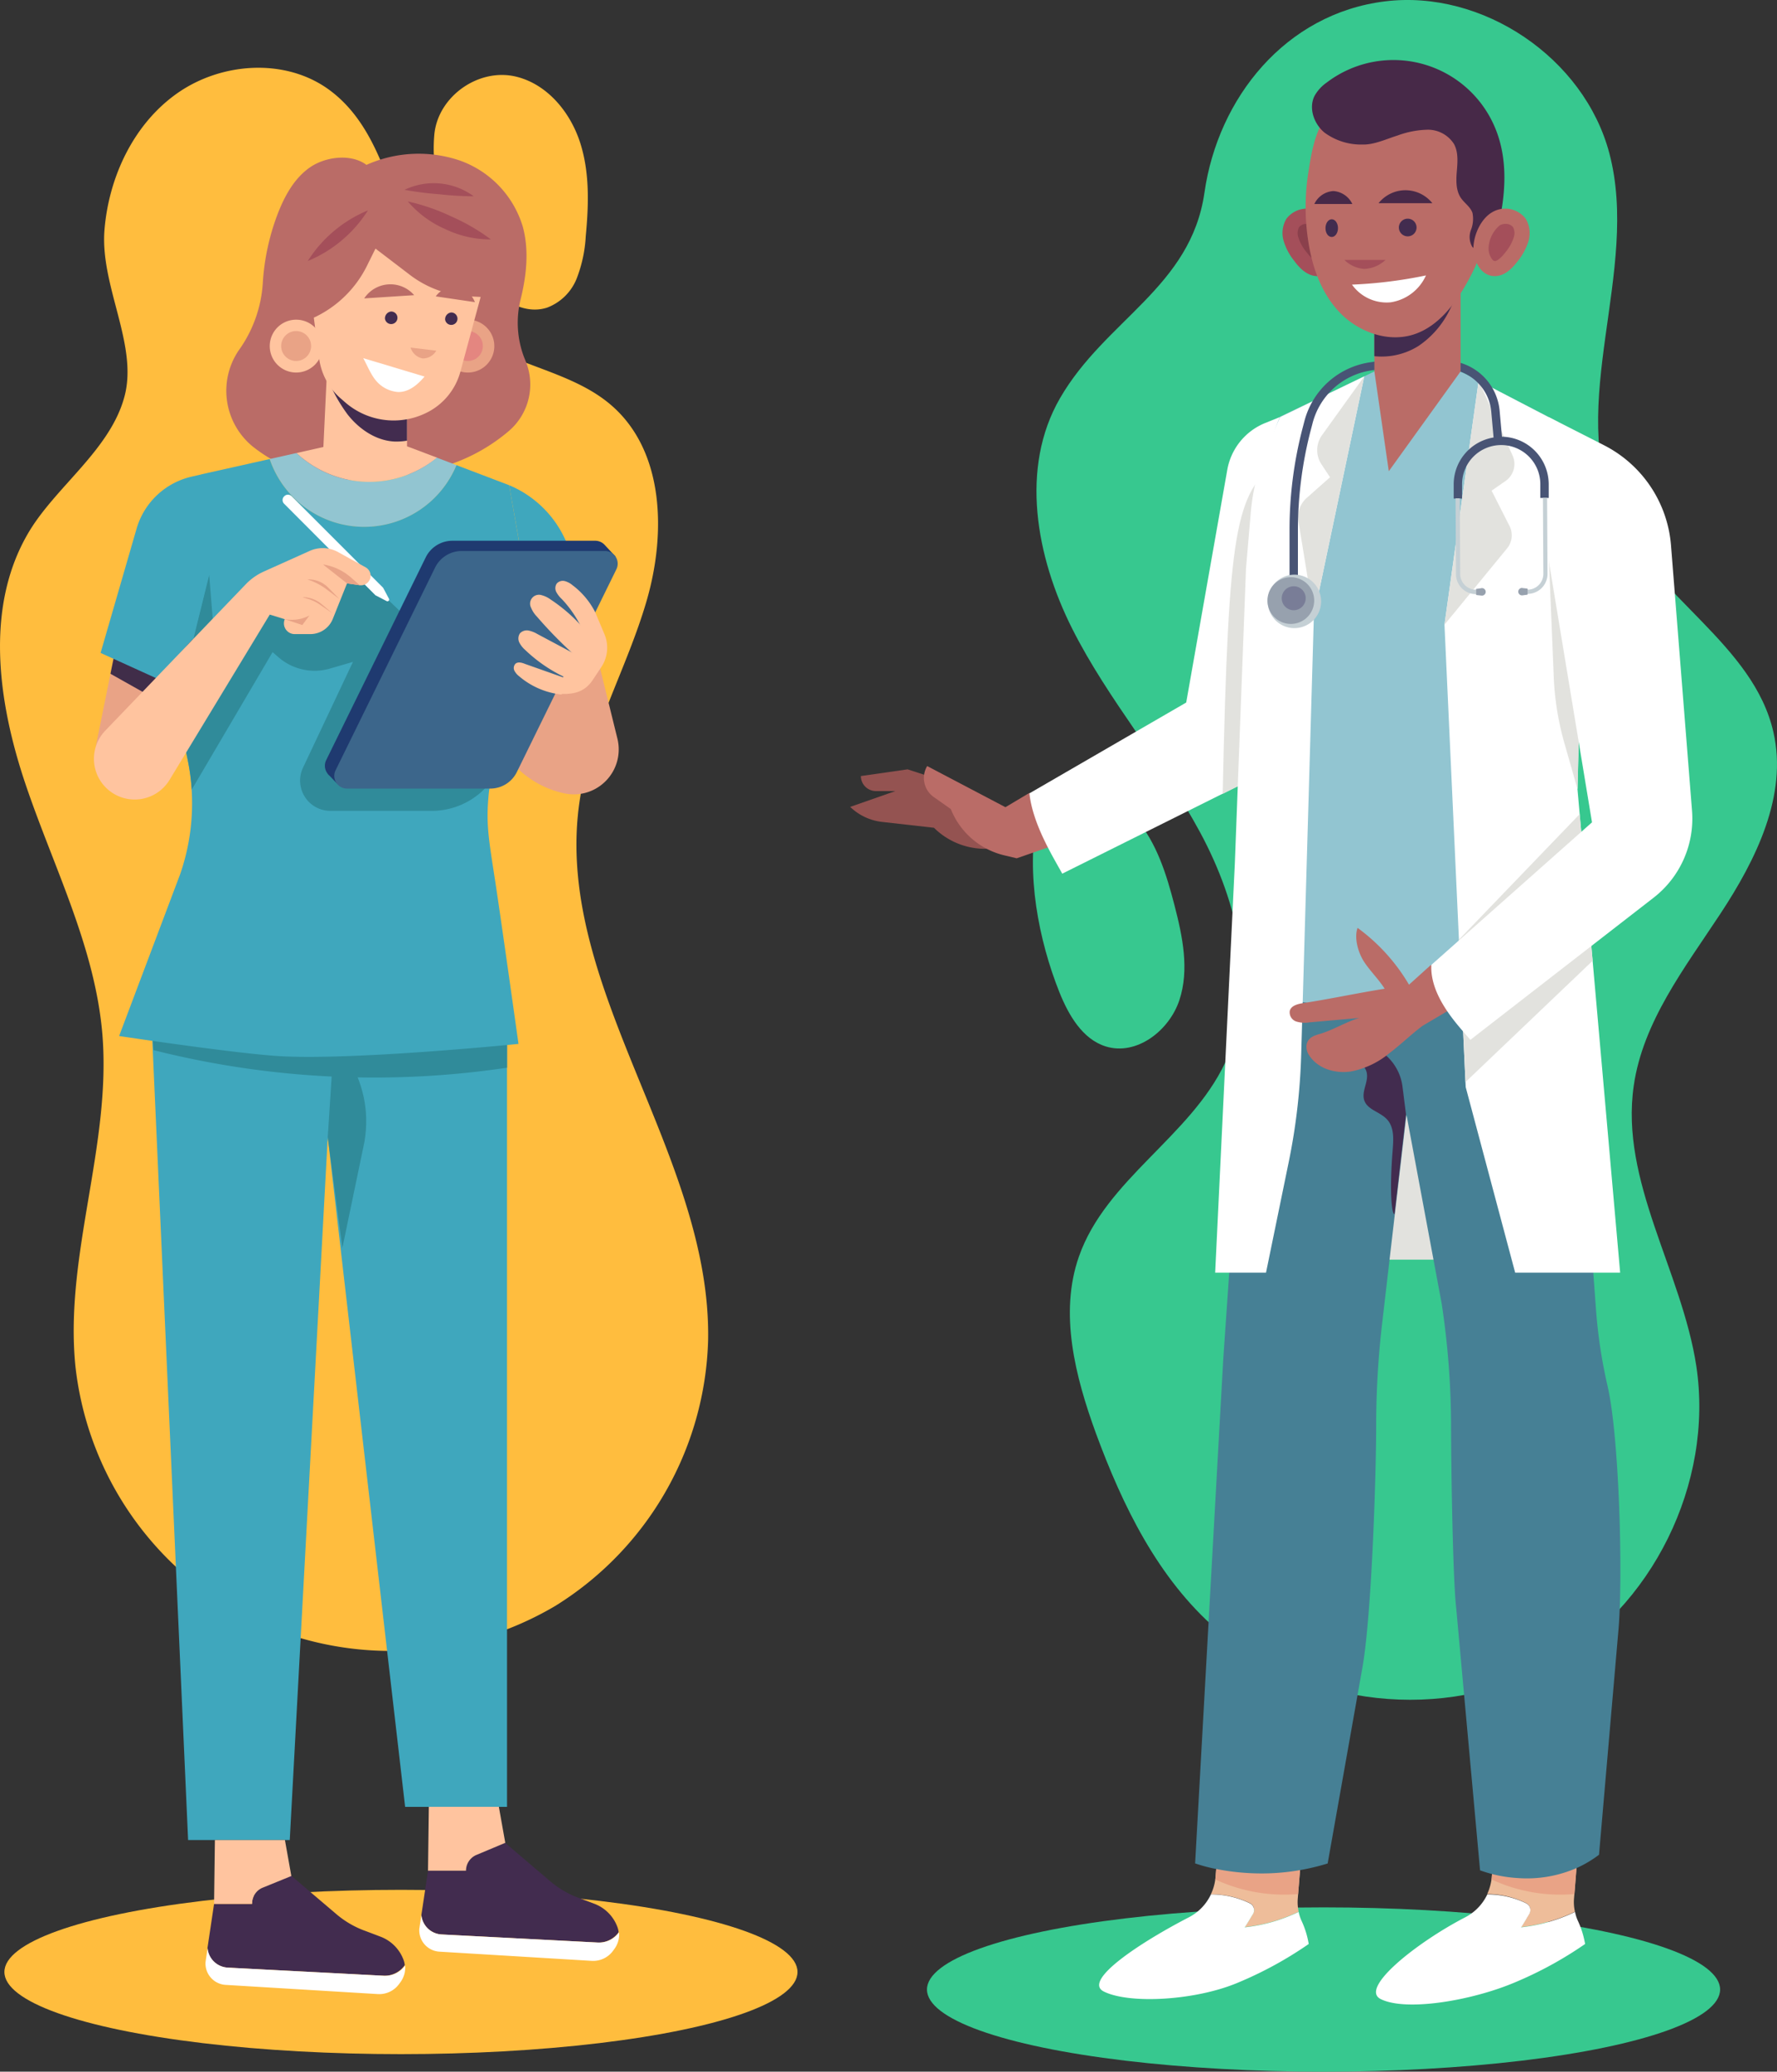 <svg xmlns="http://www.w3.org/2000/svg" viewBox="0 0 771.99 900"><rect x="0" y="0" width="771.99" height="900" fill="#333333" stroke="none"/><defs><style>.cls-1{fill:#ffbd3e;}.cls-2{fill:#3fa7bd;}.cls-3{fill:#308b9a;}.cls-4{fill:#422c4f;}.cls-5{fill:#fff;}.cls-6{fill:#ffc49f;}.cls-7{fill:#ba6c67;}.cls-8{fill:#a44f5a;}.cls-9{fill:#92c5d1;}.cls-10{fill:#e9a386;}.cls-11{fill:#e48680;}.cls-12{fill:#402d49;}.cls-13{fill:#f5db89;}.cls-14{fill:#1f3a70;}.cls-15{fill:#3c668b;}.cls-16{fill:#37c88f;}.cls-17{fill:#e2e2de;}.cls-18{fill:#eebd9a;}.cls-19{fill:#468095;}.cls-20{fill:#945351;}.cls-21{fill:#485475;}.cls-22{fill:#c5d0d5;}.cls-23{fill:#97a1ae;}.cls-24{fill:#797d97;}.cls-25{fill:#8a404c;}.cls-26{fill:#472948;}</style></defs><g id="Layer_2" data-name="Layer 2"><g id="Layer_1-2" data-name="Layer 1"><g id="Layer_2-2" data-name="Layer 2"><g id="OBJECTS"><path class="cls-1" d="M45.4,99.73c1.92-23,12.73-46,31.7-59.28s46.19-15.26,65.11-2c33.5,23.57,28.21,78.87,59.68,105,18.45,15.32,45.59,16.93,63.72,32.64,23,19.9,23.81,55.66,15.32,84.87s-24.32,56.22-29,86.24c-12.49,80.41,57.13,153.6,55.7,235a140.39,140.39,0,0,1-66.31,115.41,140.47,140.47,0,0,1-133,5.47A140.41,140.41,0,0,1,32.76,593.5c-4.82-48,15.64-95.84,11.73-144-3.15-38-21.15-72.62-33.33-108.62s-18-77.82,1.7-110.3c12-19.67,35.29-35.55,41.28-58.56C60,149.56,43.37,124.05,45.4,99.73Z"/><path class="cls-1" d="M208.21,119.65c7.12,9.16,18.43,17.56,29.46,14a22.34,22.34,0,0,0,12.91-12.77,59.49,59.49,0,0,0,3.89-18.25c1.29-13.67,1.76-27.74-2.48-40.79s-14.05-25-27.32-28.43c-16.53-4.31-34.58,8.49-36,25.26C186.83,79.91,195.28,103.14,208.21,119.65Z"/><ellipse class="cls-1" cx="174.19" cy="856.69" rx="172.28" ry="35.69"/><polygon class="cls-2" points="214.78 408.88 220.27 439.9 220.27 784.95 176 784.95 142.38 494.04 125.88 799.37 81.72 799.37 65.91 446.04 74.06 403.61 214.78 408.88"/><path class="cls-3" d="M66.71,456.21,65.91,446l8.15-42.43,140.72,5.27,5.51,31v24A391.6,391.6,0,0,1,66.71,456.21Z"/><path class="cls-3" d="M142.39,494l2.85-44.22L183.86,446,151,458.84h0c6.48,11.59,9.68,23.14,7.33,37.19l-9.6,46.15Z"/><path class="cls-4" d="M166.69,858.32l-67.88-3.53a9.31,9.31,0,0,1-8.69-8.42L93,827.09h16.51a7.45,7.45,0,0,1,4.46-7l12.51-5.25,19.61,16.69a40.78,40.78,0,0,0,12,7.1l7.24,2.73a17.14,17.14,0,0,1,10,10.12h0a8.41,8.41,0,0,1,.51,2.23h0A10.71,10.71,0,0,1,166.69,858.32Z"/><path class="cls-5" d="M89.4,851.59l.79-5.22a9.31,9.31,0,0,0,8.68,8.42l67.82,3.53a10.69,10.69,0,0,0,9.31-4.47h0a10.64,10.64,0,0,1-2,7.22l-.55.75a10.65,10.65,0,0,1-9.32,4.47l-66.18-4a9.31,9.31,0,0,1-8.66-9.92C89.34,852.11,89.37,851.85,89.4,851.59Z"/><path class="cls-6" d="M109.51,827.09H93l.36-27.72h30.42L126.57,815,114,820.12A7.45,7.45,0,0,0,109.51,827.09Z"/><path class="cls-4" d="M259.63,843.89l-67.88-3.51a9.31,9.31,0,0,1-8.69-8.44l2.88-19.25h16.51a7.42,7.42,0,0,1,4.46-6.88l12.51-5.25L239,817.24a40.81,40.81,0,0,0,12,7.11l7.24,2.72a17.16,17.16,0,0,1,10,10.12h0a8.59,8.59,0,0,1,.51,2.23h0A10.64,10.64,0,0,1,259.63,843.89Z"/><path class="cls-5" d="M182.28,837.19l.78-5.25a9.31,9.31,0,0,0,8.69,8.44l67.88,3.51a10.63,10.63,0,0,0,9.31-4.47h0a10.63,10.63,0,0,1-2,7.22l-.55.76a10.69,10.69,0,0,1-9.32,4.46l-66.18-4a9.31,9.31,0,0,1-8.73-9.86Q182.22,837.6,182.28,837.19Z"/><path class="cls-6" d="M202.45,812.69H185.94l.36-27.75h30.42l2.79,15.64L207,805.83A7.43,7.43,0,0,0,202.45,812.69Z"/><path class="cls-7" d="M188.33,203.83a78.34,78.34,0,0,0,32.86-16.7A26.61,26.61,0,0,0,228.4,157c-.2-.54-.42-1.05-.63-1.57A42.13,42.13,0,0,1,226.19,130c2.55-10.41,3.68-21.09,1-31.27a43.82,43.82,0,0,0-27.45-29,55.58,55.58,0,0,0-40.54,1.9c-6.7-5-17.87-3.62-24.68,1.18s-10.9,12.44-13.88,20.1a101.2,101.2,0,0,0-6.47,30.05,56.16,56.16,0,0,1-10,28.61l-.23.31a31.28,31.28,0,0,0,5.85,42.1A67.69,67.69,0,0,0,131,205.33C148.57,211.09,170.33,208.12,188.33,203.83Z"/><path class="cls-8" d="M177.16,87.51A88.75,88.75,0,0,1,196,94a86.89,86.89,0,0,1,17.24,10,45.07,45.07,0,0,1-19.79-4.47A45,45,0,0,1,177.16,87.51Z"/><path class="cls-8" d="M175.75,82.46a29.41,29.41,0,0,1,30.07,2.82,143.62,143.62,0,0,1-15.1-.9A139.87,139.87,0,0,1,175.75,82.46Z"/><path class="cls-8" d="M133.7,113.4a56.46,56.46,0,0,1,26.15-22A56.56,56.56,0,0,1,133.7,113.4Z"/><path class="cls-6" d="M157.06,209.24a47.24,47.24,0,0,1-28.26-12.42l11.69-2.64,1.45-30.73.58-12.37,34.31,25.62v17.19l13.09,4.94A47.09,47.09,0,0,1,157.06,209.24Z"/><path class="cls-9" d="M128.8,196.82a46.22,46.22,0,0,0,61,2l8.53,3.24a43.35,43.35,0,0,1-81.17-2.64Z"/><path class="cls-4" d="M151,180.05a69.2,69.2,0,0,1-9.07-16.6l.58-12.37,34.31,25.62v14.74a27.32,27.32,0,0,1-5.34.38C163.38,191.48,156,186.43,151,180.05Z"/><path class="cls-2" d="M78.24,379.84A93.83,93.83,0,0,0,81.5,330L71.11,279.84l16.11-73.71,29.93-6.7a43.37,43.37,0,0,0,81.16,2.64l22.88,8.71,11.16,63.59a83,83,0,0,1-12.84,49.52,49.29,49.29,0,0,0-7.26,21.78c-1.12,12.37,0,18.45,2.86,37,2.7,17.67,10.14,70.83,10.14,70.83s-69.08,7-102.34,5.4c-17.87-.8-71.16-8.82-71.16-8.82Z"/><path class="cls-3" d="M84,297.06V277.61l6.88-27.83,2.89,35.74,21.86-25.78,22.11-13.4,20.11,3.93,19,18.2L227.1,319s-6.12,9.81-13.22,19.72a32.35,32.35,0,0,1-26.35,13.54h-44a13.14,13.14,0,0,1-11.89-18.76l21.69-45.95-10.34,3a23.92,23.92,0,0,1-21.84-4.87l-2.73-2.37L83.31,343a94.69,94.69,0,0,0-1.77-13l-5-24.19Z"/><path class="cls-2" d="M221.19,210.78h0A46.52,46.52,0,0,1,248,241.07l3.28,11.72-22.13,3.11Z"/><path class="cls-10" d="M254.69,265.91l13.54,55A19.53,19.53,0,0,1,254,344.52a19.3,19.3,0,0,1-3.62.54h0a20.23,20.23,0,0,1-5.21-.4h0a41.89,41.89,0,0,1-31.07-28.1l-2.72-8.37,21-40.86Z"/><polygon class="cls-11" points="227.51 277.03 231.66 319.82 215.89 299.43 227.51 277.03"/><path class="cls-10" d="M191.79,150.32a11.48,11.48,0,1,0,11.53-11.44,11.48,11.48,0,0,0-11.53,11.44Z"/><path class="cls-11" d="M196.77,150.32a6.5,6.5,0,1,0,6.55-6.5,6.5,6.5,0,0,0-6.55,6.5Z"/><path class="cls-6" d="M117.19,150.32a11.48,11.48,0,1,0,11.53-11.44h-.07A11.46,11.46,0,0,0,117.19,150.32Z"/><path class="cls-10" d="M122.15,150.32a6.5,6.5,0,1,0,6.5-6.5h0A6.51,6.51,0,0,0,122.15,150.32Z"/><path class="cls-6" d="M208.81,129,200,161.51a28.07,28.07,0,0,1-13.54,17.2h0a32.1,32.1,0,0,1-17.73,3.88h0A32.08,32.08,0,0,1,150.2,175l-2-1.74a27.9,27.9,0,0,1-9.6-17.87L136.33,138h0a48.53,48.53,0,0,0,23-22.34l3.79-7.66L178,119.36a45.75,45.75,0,0,0,25.89,9.4Z"/><path class="cls-7" d="M168.76,123.54a13.64,13.64,0,0,1,11.17,4.69l-21.71,1.4A13.64,13.64,0,0,1,168.76,123.54Z"/><path class="cls-7" d="M198.45,124.65a9.89,9.89,0,0,0-9.14,4.11l17,2.5A10.56,10.56,0,0,0,198.45,124.65Z"/><path class="cls-4" d="M167.24,138.48a2.73,2.73,0,1,0,2.69-3.15A3,3,0,0,0,167.24,138.48Z"/><path class="cls-4" d="M193.38,138.88a2.7,2.7,0,1,0,2.68-3.13A2.94,2.94,0,0,0,193.38,138.88Z"/><path class="cls-10" d="M178.37,151l11.17,1.34a6.72,6.72,0,0,1-6,3.37A6.84,6.84,0,0,1,178.37,151Z"/><path class="cls-5" d="M157.8,155.59l26.64,8c-3,3.56-6.9,6.86-11.59,6.71a13.88,13.88,0,0,1-9.22-4.61C161.19,163,159.52,158.69,157.8,155.59Z"/><polygon class="cls-10" points="52.88 268.58 41.58 324.43 83.95 277.61 52.88 268.58"/><polygon class="cls-12" points="52.88 268.58 47.99 292.71 62.76 301.02 83.95 277.61 52.88 268.58"/><path class="cls-2" d="M87.17,206.16l-4,.93a32.43,32.43,0,0,0-23.83,22.56l-15.64,54,24.57,11.17,15.64-17.33,7.75-31.31a56.77,56.77,0,0,0-2.24-34.09Z"/><path class="cls-5" d="M126.73,215.6l39.71,39.74,2.55,4.8a.73.73,0,0,1-.33,1,.74.74,0,0,1-.68,0l-4.87-2.53-39.64-39.73a2.24,2.24,0,0,1-.11-3.16l.11-.11h0a2.23,2.23,0,0,1,3.15-.1Z"/><path class="cls-6" d="M160.66,251.79a4.19,4.19,0,0,0-1.81-5.32l-12.44-6.88a13.8,13.8,0,0,0-12-.2l-19.88,8.94a25.19,25.19,0,0,0-7.75,5.49l-61,63.55A17.66,17.66,0,0,0,46,342.16h0a17.71,17.71,0,0,0,27.66-3.35L117.19,267l6.52,2h0a4.67,4.67,0,0,0,2.5,6.11,4.61,4.61,0,0,0,1.84.36h6.85a10.5,10.5,0,0,0,9.72-6.7l6.14-15.34,5.43.8a4.18,4.18,0,0,0,4.47-2.48Z"/><path class="cls-10" d="M150.76,253.46l-10.34-8.17h.36a24.05,24.05,0,0,1,11.72,5.61l3.8,3.35Z"/><path class="cls-10" d="M123.71,269l7.62,2.54,3.1-4.15h0a16.28,16.28,0,0,1-9.67,1.74Z"/><path class="cls-10" d="M147.48,260.25l-4.67-4.75a12,12,0,0,0-9.27-3.78h0l.67.23a27.81,27.81,0,0,1,7.66,4.08Z"/><path class="cls-10" d="M144.46,266.46l-4.73-4a12.78,12.78,0,0,0-7.42-3h-.87l2,.61a18.71,18.71,0,0,1,5,2.23Z"/><path class="cls-13" d="M231.5,321l1.19-11.17-1.3-.4a12,12,0,0,1-7.89-15c.05-.16.11-.33.17-.49l7-19.36,20.55,6.23Z"/><path class="cls-14" d="M142.27,336a5.48,5.48,0,0,1-.56-5.78l43.2-88a12.91,12.91,0,0,1,11.57-7.3H258.6a5.58,5.58,0,0,1,4.09,1.8l4.75,5.1-3.57.33a6.07,6.07,0,0,1-.31.74L220.36,331a12.89,12.89,0,0,1-11.57,7.21H147.12l-.67,2.24-3.33-3.49a4.72,4.72,0,0,1-.82-.85Z"/><path class="cls-15" d="M145.85,334.52l43.19-88a12.9,12.9,0,0,1,11.6-7.15h62.11a5.51,5.51,0,0,1,5,8l-43.2,88a12.86,12.86,0,0,1-11.59,7.22H150.81a5.52,5.52,0,0,1-5-8Z"/><path class="cls-6" d="M258.55,265.91l4.05,9.62a15.16,15.16,0,0,1-1.37,14.27l-3.75,5.63c-3.86,5.81-9.36,6.48-16.28,5.86Z"/><path class="cls-6" d="M258.55,265.91a33.86,33.86,0,0,0-9.8-11.66,8.75,8.75,0,0,0-3.4-1.81,3.52,3.52,0,0,0-3.5,1.09,3.65,3.65,0,0,0-.14,3.73,12.33,12.33,0,0,0,2.44,3.08,48.92,48.92,0,0,1,10.23,16.49A23.4,23.4,0,0,0,258.55,265.91Z"/><path class="cls-6" d="M250.49,285.38a184.62,184.62,0,0,1-17.22-17.49,12.25,12.25,0,0,1-2.59-3.95,3.86,3.86,0,0,1,4.69-5.36,11.38,11.38,0,0,1,3.73,1.79,71,71,0,0,1,16.71,15.36C254.13,278.77,252.14,282.34,250.49,285.38Z"/><path class="cls-6" d="M247.12,295a65.16,65.16,0,0,1-19-12.68,10.61,10.61,0,0,1-2.53-3.24,4,4,0,0,1,.29-3.93,4.09,4.09,0,0,1,3.71-1.23,12.54,12.54,0,0,1,3.78,1.47l17.35,9.25C249.51,287.84,248.3,291.73,247.12,295Z"/><path class="cls-6" d="M244,301.73a33.9,33.9,0,0,1-18.54-8,7.18,7.18,0,0,1-2-2.39,2.69,2.69,0,0,1,.42-2.93c1-1,2.77-.58,4.16,0l18.09,6.39C245.29,296.82,244.77,299.7,244,301.73Z"/></g></g><g id="Layer_2-3" data-name="Layer 2"><g id="OBJECTS-2" data-name="OBJECTS"><path class="cls-16" d="M601.62.6c42.44-5.27,86.62,24.57,97.54,66,13.51,51.21-19.1,108.88,3.08,157,16.44,35.74,59.55,56.24,68.21,94.55,6.24,27.45-7.57,55.3-23.05,78.8s-33.66,46.91-37.65,74.76c-6,41.52,20.88,80.41,27.2,121.82,7.62,50.88-19.19,105.29-64.3,130S567.2,741.71,528.47,707.8c-25.38-22.09-40.76-53.56-52.4-85.23-8.94-24.57-16-52-7.35-76.68,11.73-33.51,48.4-52.16,63.5-84.16,14.88-31.52,5.67-69.45-10.85-100.13s-39.9-57.36-55.58-88.5S443,203.26,460.5,173c19.61-34,56.87-48.2,62.76-89.34S558.47,5.94,601.62.6Z"/><path class="cls-16" d="M460.25,431.08c4,9.94,10,20.35,20.11,23.52,13.4,4.16,27.6-6.83,32-20.1s1.38-27.7-2.12-41.21-7.64-26.8-16.4-37.26c-10.83-13-38.53-24.57-43.28-.93C445.67,379.53,451.16,408.28,460.25,431.08Z"/><ellipse class="cls-16" cx="574.99" cy="864.31" rx="172.28" ry="35.69"/><polygon class="cls-17" points="613.23 475.13 627.53 547.23 595.97 547.23 613.23 475.13"/><path class="cls-18" d="M543,826.78a3.29,3.29,0,0,1,1.47,4.41l-.13.24c-1.21,2-2.39,4-3.58,5.78a71.76,71.76,0,0,0,23.43-6.7,19.34,19.34,0,0,1-.4-5.63l1.45-18.09L529,804l-.92,11.41a21.8,21.8,0,0,1-2.05,7.55A38.5,38.5,0,0,1,543,826.78Z"/><path class="cls-5" d="M564.18,830.6a72,72,0,0,1-23.43,6.7c1.19-1.78,2.37-3.82,3.58-5.78a3.28,3.28,0,0,0-1.1-4.51l-.24-.14A38.5,38.5,0,0,0,526.06,823a21.52,21.52,0,0,1-9.54,9.92c-20.64,10.65-46.48,27.49-37,32.25,11,5.52,39.64,4,58.18-3.8a165.68,165.68,0,0,0,30.85-16.84,38.42,38.42,0,0,0-3.22-10.3A19.22,19.22,0,0,1,564.18,830.6Z"/><path class="cls-10" d="M563.94,822.83l1.29-16L529,804l-.92,11.41a2.45,2.45,0,0,1-.16,1.07A71.14,71.14,0,0,0,563.94,822.83Z"/><path class="cls-18" d="M663,826.78a3.28,3.28,0,0,1,1.48,4.41c0,.08-.09.16-.14.24-1.18,2-2.39,4-3.55,5.78a72.25,72.25,0,0,0,23.43-6.7,18.36,18.36,0,0,1-.42-5.63l1.45-18.09L649,803.87l-.91,11.41a22.51,22.51,0,0,1-2,7.55A38.23,38.23,0,0,1,663,826.78Z"/><path class="cls-5" d="M684.26,830.6a72.32,72.32,0,0,1-23.43,6.7c1.16-1.78,2.37-3.82,3.55-5.78a3.28,3.28,0,0,0-1.1-4.51l-.24-.14A38.36,38.36,0,0,0,646.13,823a21.61,21.61,0,0,1-9.56,9.92c-20.63,10.65-46.23,30.77-36.76,35.53,11,5.52,39.42.69,57.94-7.08a166.16,166.16,0,0,0,30.87-16.84,39.69,39.69,0,0,0-3.24-10.3A16.49,16.49,0,0,1,684.26,830.6Z"/><path class="cls-10" d="M684,822.83l1.27-16L649,804l-.91,11.41a3,3,0,0,1-.13,1.07A70.87,70.87,0,0,0,684,822.83Z"/><path class="cls-19" d="M528.62,812a68.37,68.37,0,0,1-9.42-2.48l12.22-219,13.51-195.8a22.62,22.62,0,0,1,4-10.12l2.23-3.06H672.47a22.79,22.79,0,0,1,8.08,14.41l12.85,173.5a219.44,219.44,0,0,0,5,32.75h0c5.1,22.11,6.71,82.93,4.74,105.56l-8.47,98a50,50,0,0,1-9.26,5.56,53.86,53.86,0,0,1-25.8,4.58,58.22,58.22,0,0,1-16.62-3.37L632.62,698.55c-1.54-13.4-2.23-65-2.23-78.6h0a357.58,357.58,0,0,0-4.07-53.6L611,484.15l-10.41,89.59a384,384,0,0,0-2.73,45h0c0,22.72-2,83.43-6,105.81l-15.08,85a97.86,97.86,0,0,1-25.12,4.27A102,102,0,0,1,528.62,812Z"/><path class="cls-4" d="M605,499.92c.35-4.62.82-9.85-2.24-13.4s-8.64-4.24-10.07-8.49c-1.3-3.82,1.85-7.93,1.09-11.9s-5.47-6.37-9.6-7.57-9.14-3-11-6.91l16.46,1.48a21.76,21.76,0,0,1,19.66,19l1.52,12-5,43.35C604.66,527.57,603.56,518.19,605,499.92Z"/><path class="cls-20" d="M423.29,343.66l-29-9.43L374,337.14h0a6.52,6.52,0,0,0,6.53,6.52H389l-19.65,6.88h0a23.8,23.8,0,0,0,13.8,6.52l22.6,2.55h0a31.51,31.51,0,0,0,25.8,8.93l4.6-.51Z"/><path class="cls-7" d="M436.8,350.67l-34-17.87a10.11,10.11,0,0,0,2.79,13.41l7.48,5.27a33.27,33.27,0,0,0,23.21,20.1l5.41,1.29,15.1-5.24a111.91,111.91,0,0,1-9.5-23.21Z"/><path class="cls-5" d="M556,181.19l-6.39,2.59a27,27,0,0,0-16.44,20.35L515.33,305.2l-68.12,39.46c1.47,13.52,10.25,27.54,14.27,34.89l88.25-44,11.68-38.66,18.86-63.21Z"/><path class="cls-17" d="M554.71,200.13c-17.87,15.63-21,27.5-23.54,144.76l18.67-9.32,11.57-38.66,18.86-63.21-18-39.11Z"/><path class="cls-9" d="M634.54,161.35l38.28,19.84,6.44,82.64-6.84,25.4,6.1,145.18-17.06,2.23A323.65,323.65,0,0,1,550,432.33l-7.53-1.61L551.14,277h0a37.51,37.51,0,0,1-8.53-27.74l2.23-22.2A166.45,166.45,0,0,1,556,181.08h0l41.14-19.73Z"/><polygon class="cls-5" points="642.38 165.42 627.53 271.4 636.75 472.27 658.24 552.88 703.85 552.88 685.31 342.83 688.71 207.39 676.91 183.38 642.38 165.42"/><path class="cls-17" d="M627.53,271.4l14.85-106,14.7,32.39A9,9,0,0,1,654,209l-6,4.16,7.77,15.32a8.94,8.94,0,0,1-1.07,9.78Z"/><path class="cls-17" d="M672.94,244.18,675,294a123.19,123.19,0,0,0,4.67,29l5.67,19.87,3.42-135.55Z"/><polygon class="cls-17" points="686.27 353.67 633.8 408.23 636.64 470.1 691.9 417.39 686.27 353.67"/><path class="cls-5" d="M592.68,163.5l-21.89,104L565.28,458.2A270.25,270.25,0,0,1,559.83,505L550,552.88H527.91l8.55-177.82,4.85-128.18,2.08-24.28a93.26,93.26,0,0,1,7.41-29.22l5.32-12.19Z"/><path class="cls-17" d="M592.68,163.5l-21.89,104-6.7-41a11.19,11.19,0,0,1,3.64-10.23l10.08-8.93-3.69-5.59a11.15,11.15,0,0,1,.23-12.73Z"/><path class="cls-21" d="M596,157.29a34.66,34.66,0,0,0-29.37,25.86l-.92,3.53a174.39,174.39,0,0,0-5.49,43.38V252.8h3.64V230.06a173.11,173.11,0,0,1,5.38-42.44l.92-3.51a31.06,31.06,0,0,1,26.31-23.29l2.23-.29-.44-3.62Z"/><path class="cls-22" d="M573.94,261.33a11.61,11.61,0,1,1,0-.13C574,261.25,574,261.29,573.94,261.33Z"/><path class="cls-23" d="M570.93,260.93a10.15,10.15,0,1,1,0-.05Z"/><path class="cls-24" d="M567.2,260.48a5.2,5.2,0,1,1-4.59-5.75h.12A5.2,5.2,0,0,1,567.2,260.48Z"/><path class="cls-21" d="M652.5,189.72l-1-11.17a24,24,0,0,0-19.18-21.46l-1.1-.25-.74,3.58,1.1.24a20.39,20.39,0,0,1,16.28,18.23l1,11.17a20.64,20.64,0,0,0-17.33,20.46v6.07h3.64v-6.14a17,17,0,0,1,34-.2v6.07h3.64v-6.09A20.69,20.69,0,0,0,652.5,189.72Z"/><path class="cls-22" d="M641.24,258.11a8.67,8.67,0,0,1-8.71-8.62h0l-.18-33h1.83l.18,33a6.88,6.88,0,0,0,6.88,6.7Z"/><path class="cls-23" d="M643.52,255.54l-2,.27a.34.34,0,0,0-.29.34v2a.36.36,0,0,0,.31.36l2,.22a1.63,1.63,0,0,0,.54-3.22,2.44,2.44,0,0,0-.54,0Z"/><path class="cls-22" d="M663.67,258a8.67,8.67,0,0,0,8.62-8.71h0l-.18-33H670.3l.18,33a6.85,6.85,0,0,1-6.81,6.88Z"/><path class="cls-23" d="M661.37,255.46l2,.22a.37.37,0,0,1,.32.36v2a.33.33,0,0,1-.29.33l-2,.27a1.64,1.64,0,0,1-1.82-1.46.76.76,0,0,1,0-.15,1.62,1.62,0,0,1,1.64-1.61Z"/><polygon class="cls-7" points="634.21 124.05 634.54 123.88 634.54 161.35 603.34 204.71 597.08 161.35 597.08 142.62 634.21 124.05"/><path class="cls-4" d="M616.27,150.28a30.19,30.19,0,0,1-19.21,4.46V142.61l37.15-18.56a82.17,82.17,0,0,1-4.47,10.7A40.18,40.18,0,0,1,616.27,150.28Z"/><path class="cls-8" d="M573.54,92.25a11.16,11.16,0,0,0-14.69,2.81,12.08,12.08,0,0,0-1.19,9.61,25.39,25.39,0,0,0,4.65,8.73c2.23,3.08,5.34,6.12,9.18,6.52,6.56.69,10.25-6.56,10.09-12.28S578.32,95.08,573.54,92.25Z"/><path class="cls-25" d="M572.36,113.38c.15,0,.42,0,.89-.49a7.68,7.68,0,0,0,1.74-5.07,13.6,13.6,0,0,0-4.82-9.9,4.89,4.89,0,0,0-2.5-.65,4,4,0,0,0-3.31,1.41A5.71,5.71,0,0,0,564,103a18.87,18.87,0,0,0,3.53,6.46c2.48,3.28,4,3.88,4.62,4Z"/><path class="cls-7" d="M568.32,104.58c1.69,11.32,5.65,22.71,13.62,31.09s20.62,13.15,31.81,9.76c9.49-2.88,16.39-10.88,21.55-19.19,8.13-13.15,13.4-28.45,12.17-43.8s-9.15-30.53-22.69-38.37-27.52-5.47-40.9.31C572.11,49.47,570,64.6,568.25,75.83A96.54,96.54,0,0,0,568.32,104.58Z"/><path class="cls-26" d="M610.55,82.64a15,15,0,0,0-11.66,5.63h23.37A15,15,0,0,0,610.55,82.64Z"/><path class="cls-4" d="M615.4,98.86A3.84,3.84,0,1,1,611.56,95a3.84,3.84,0,0,1,3.84,3.84Z"/><path class="cls-26" d="M579.28,83a9.89,9.89,0,0,1,8.22,5.62H571A9.78,9.78,0,0,1,579.28,83Z"/><path class="cls-4" d="M575.84,99.1c0,2.24,1.21,3.85,2.71,3.85s2.72-1.72,2.72-3.85-1.21-3.84-2.72-3.84S575.84,97,575.84,99.1Z"/><path class="cls-8" d="M601.93,112.91H584.06a13.44,13.44,0,0,0,8.69,3.91A14.32,14.32,0,0,0,601.93,112.91Z"/><path class="cls-5" d="M619.49,119.65a196.54,196.54,0,0,1-32.14,4,18.48,18.48,0,0,0,16.77,7.69A20.13,20.13,0,0,0,619.49,119.65Z"/><path class="cls-26" d="M650.76,98.88c3.39-14.2,4.46-29.57-1.14-43.11a47.84,47.84,0,0,0-73.29-19.88,17.36,17.36,0,0,0-5.27,5.81c-2.63,5.3-.24,12.09,4.31,15.88A26.83,26.83,0,0,0,592,62.79c5,.13,10.37-2.44,15.17-3.93a40.07,40.07,0,0,1,13.18-2.51,13.42,13.42,0,0,1,11.3,6.19c1.94,3.53,1.58,7.82,1.25,11.82s-.47,8.37,1.79,11.68c1.56,2.23,4.13,3.86,5,6.45a13.13,13.13,0,0,1-.67,7.44,8.64,8.64,0,0,0,.56,7.28,5.81,5.81,0,0,0,7.88.65C649.77,106.1,650,101.74,650.76,98.88Z"/><path class="cls-7" d="M648.17,92.25a11.16,11.16,0,0,1,14.67,2.81,12.21,12.21,0,0,1,1.21,9.61,26.18,26.18,0,0,1-4.65,8.73c-2.34,3.08-5.34,6.12-9.2,6.52-6.57.69-10.25-6.56-10.1-12.28S643.36,95.08,648.17,92.25Z"/><path class="cls-8" d="M649.35,113.38c-.18,0-.45,0-.92-.49a7.79,7.79,0,0,1-1.74-5.07,13.61,13.61,0,0,1,4.83-9.9,4.86,4.86,0,0,1,2.5-.65,4,4,0,0,1,3.3,1.41,5.57,5.57,0,0,1,.34,4.31,18.87,18.87,0,0,1-3.53,6.46c-2.48,3.28-4,3.88-4.62,4Z"/><path class="cls-7" d="M612.12,427.78a81.87,81.87,0,0,0-22.34-24.68c-1.61,4.46.31,11,3,15s6.21,7.38,8.76,11.44c-11.84,1.88-23.77,4.47-35.61,6.28-2.23.35-5,1.09-5.6,3.3a4.21,4.21,0,0,0,2.72,4.63,12.34,12.34,0,0,0,5.79.4l21.71-1.92c-5.68,1.63-11.51,5.31-17.16,6.94-2.52.72-5.29,1.61-5.78,4.85a6.57,6.57,0,0,0,1.14,4.47c3.82,5.85,11.37,8,18.11,7a37.17,37.17,0,0,0,16.73-7.95c5-3.78,9.45-8.18,14.45-11.91l13.4-7.91a51.22,51.22,0,0,1-9.69-18.62Z"/><path class="cls-5" d="M696.81,193.41l-24-12.22.12,63,18.69,113.06-69.8,61.94c-.67,14.18,12.47,27.11,16.95,32.56L718.37,390a43.5,43.5,0,0,0,16.7-37.84l-9.13-115.23A53.6,53.6,0,0,0,696.81,193.41Z"/></g></g></g></g></svg>